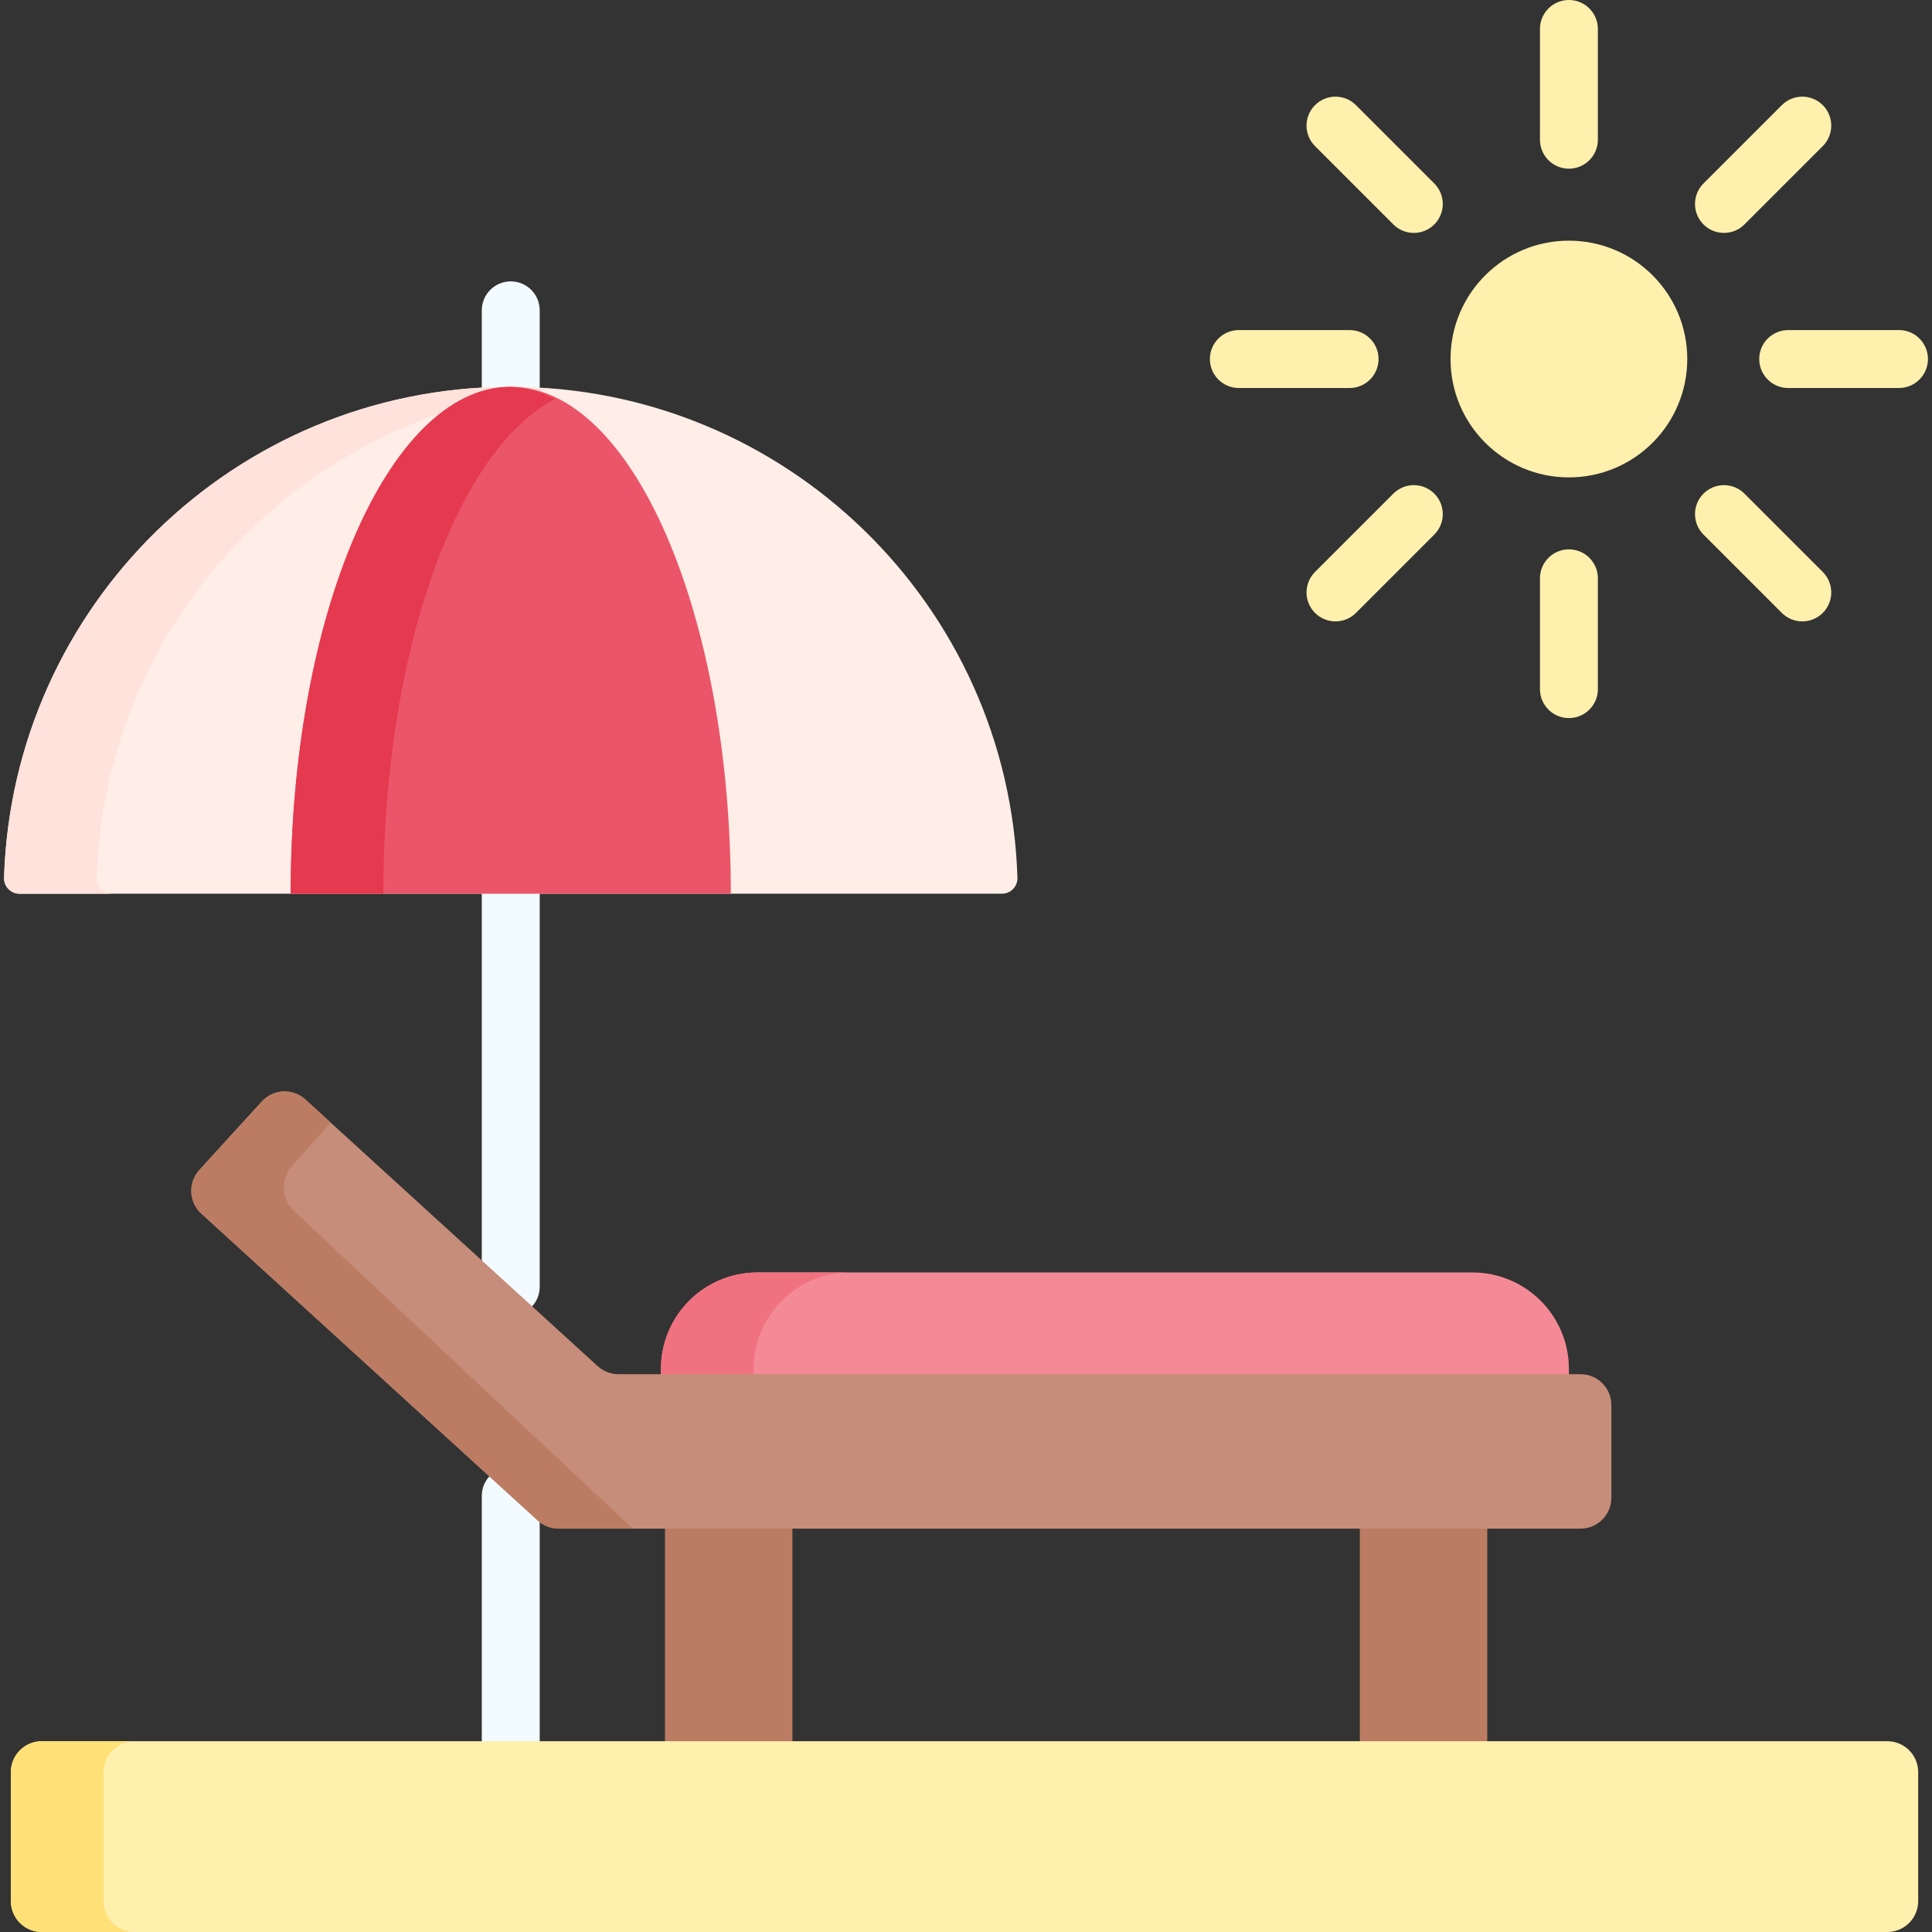 <svg id="Capa_1" enable-background="new 0 0 500.379 500.379" height="512" viewBox="0 0 500.379 500.379" width="512" xmlns="http://www.w3.org/2000/svg"><rect x="0" y="0" width="500.379" height="500.379" fill="#333333" stroke="none"/><g><g><g><path d="m132.281 340.779c-4.142 0-7.5-3.357-7.5-7.5v-101.809c0-4.143 3.358-7.5 7.5-7.5s7.5 3.357 7.5 7.5v101.81c0 4.142-3.358 7.499-7.5 7.499z" fill="#f2fbff"/></g></g><g><path d="m132.281 458.47c-4.142 0-7.5-3.357-7.5-7.5v-63.54c0-4.143 3.358-7.5 7.5-7.5s7.5 3.357 7.5 7.5v63.54c0 4.142-3.358 7.5-7.5 7.5z" fill="#f2fbff"/></g><g><path d="m172.232 366.521h33v116.725h-33z" fill="#bc7c63"/></g><g><path d="m352.191 367.864h33v115.286h-33z" fill="#bc7c63"/></g><g><path d="m406.341 354.559v20.88h-235.16v-20.88c0-13.81 11.19-25 25-25h185.16c13.81 0 25 11.19 25 25z" fill="#f58a97"/></g><g><path d="m220.181 329.559c-13.81 0-25 11.19-25 25v20.88h-24v-20.88c0-13.81 11.19-25 25-25z" fill="#f07281"/></g><g><circle cx="406.338" cy="92.986" fill="#fff0ad" r="30.655"/></g><g><g><path d="m132.281 107.68c-4.142 0-7.5-3.357-7.5-7.5v-19.801c0-4.143 3.358-7.5 7.5-7.5s7.5 3.357 7.5 7.5v19.801c0 4.142-3.358 7.5-7.5 7.5z" fill="#f2fbff"/></g></g><g><path d="m496.801 458.969v33.41c0 4.42-3.58 8-8 8h-477.98c-4.42 0-8-3.58-8-8v-33.41c0-4.42 3.58-8 8-8h477.98c4.42 0 8 3.58 8 8z" fill="#fff0ad"/></g><g><path d="m34.821 500.379h-24c-4.42 0-8-3.58-8-8v-33.41c0-4.42 3.58-8 8-8h24c-4.42 0-8 3.58-8 8v33.41c0 4.42 3.58 8 8 8z" fill="#ffe177"/></g><g><path d="m417.341 363.909v24c0 4.42-3.58 8-8 8h-264.66c-2 0-3.92-.75-5.4-2.09l-87.14-79.5c-3.26-2.98-3.49-8.04-.51-11.3l16.17-17.73c2.98-3.27 8.04-3.5 11.3-.52l6.54 5.97 69.15 63.08c1.47 1.34 3.4 2.09 5.39 2.09h249.16c4.42 0 8 3.58 8 8z" fill="#c68d7a"/></g><g><path d="m163.971 395.909h-19.29c-2 0-3.92-.75-5.4-2.09l-87.14-79.5c-3.26-2.98-3.49-8.04-.51-11.3l16.17-17.73c2.98-3.27 8.04-3.5 11.3-.52l6.54 5.97-10.01 11.27c-2.98 3.35-2.75 8.55.51 11.62l87.14 81.71c.22.2.45.4.69.57z" fill="#bc7c63"/></g><g><path d="m263.511 227.329c.07 2.27-1.74 4.14-4.01 4.14h-254.44c-2.27 0-4.08-1.87-4.01-4.14 2.18-70.36 59.73-126.79 130.55-127.15h.68c71.13 0 129.05 56.56 131.23 127.15z" fill="#ffeee7"/></g><g><path d="m25.051 227.329c-.07 2.27 1.74 4.14 4.01 4.14h-24c-2.27 0-4.08-1.87-4.01-4.14 2.18-70.36 59.73-126.79 130.55-127.15 4.11.01 8.17.21 12.18.59-65.3 6.16-116.67 60.15-118.73 126.56z" fill="#ffe2db"/></g><g><path d="m189.281 231.469h-114c0-72.14 25.26-130.69 56.52-131.28.16-.01.32-.01.48-.01 31.48 0 57 58.78 57 131.29z" fill="#eb5569"/></g><g><path d="m143.781 103.349c-25.47 13.12-44.5 65.5-44.5 128.12h-24c0-72.14 25.26-130.69 56.52-131.28 4.11.081 8.12 1.16 11.98 3.16z" fill="#e53950"/></g><g><g><path d="m406.341 185.979c-4.142 0-7.5-3.357-7.5-7.5v-28.696c0-4.143 3.358-7.5 7.5-7.5s7.5 3.357 7.5 7.5v28.696c0 4.143-3.358 7.5-7.5 7.5z" fill="#fff0ad"/></g></g><g><g><path d="m406.341 43.688c-4.142 0-7.5-3.357-7.5-7.5v-28.688c0-4.143 3.358-7.5 7.5-7.5s7.5 3.357 7.5 7.5v28.688c0 4.143-3.358 7.5-7.5 7.5z" fill="#fff0ad"/></g></g><g><g><path d="m345.885 160.938c-1.919 0-3.839-.732-5.303-2.196-2.929-2.93-2.929-7.678 0-10.607l20.29-20.289c2.929-2.929 7.678-2.927 10.606 0 2.929 2.93 2.929 7.678 0 10.607l-20.29 20.289c-1.464 1.463-3.384 2.196-5.303 2.196z" fill="#fff0ad"/></g></g><g><g><path d="m446.499 60.323c-1.919 0-3.839-.732-5.303-2.196-2.929-2.93-2.929-7.678 0-10.607l20.29-20.289c2.929-2.929 7.678-2.927 10.606 0 2.929 2.93 2.929 7.678 0 10.607l-20.29 20.289c-1.464 1.464-3.384 2.196-5.303 2.196z" fill="#fff0ad"/></g></g><g><g><path d="m466.789 160.938c-1.919 0-3.839-.732-5.303-2.196l-20.29-20.289c-2.929-2.93-2.929-7.678 0-10.607 2.929-2.928 7.678-2.928 10.606 0l20.29 20.289c2.929 2.93 2.929 7.678 0 10.607-1.464 1.463-3.384 2.196-5.303 2.196z" fill="#fff0ad"/></g></g><g><g><path d="m366.174 60.323c-1.919 0-3.839-.732-5.303-2.196l-20.29-20.289c-2.929-2.93-2.929-7.678 0-10.607 2.929-2.928 7.678-2.928 10.606 0l20.29 20.289c2.929 2.93 2.929 7.678 0 10.607-1.464 1.464-3.383 2.196-5.303 2.196z" fill="#fff0ad"/></g></g><g><g><path d="m491.83 100.489h-28.696c-4.142 0-7.5-3.357-7.5-7.5s3.358-7.5 7.5-7.5h28.696c4.142 0 7.5 3.357 7.5 7.5s-3.358 7.5-7.5 7.5z" fill="#fff0ad"/></g></g><g><g><path d="m349.54 100.489h-28.689c-4.142 0-7.5-3.357-7.5-7.5s3.358-7.5 7.5-7.5h28.689c4.142 0 7.5 3.357 7.5 7.5s-3.358 7.5-7.5 7.5z" fill="#fff0ad"/></g></g></g></svg>